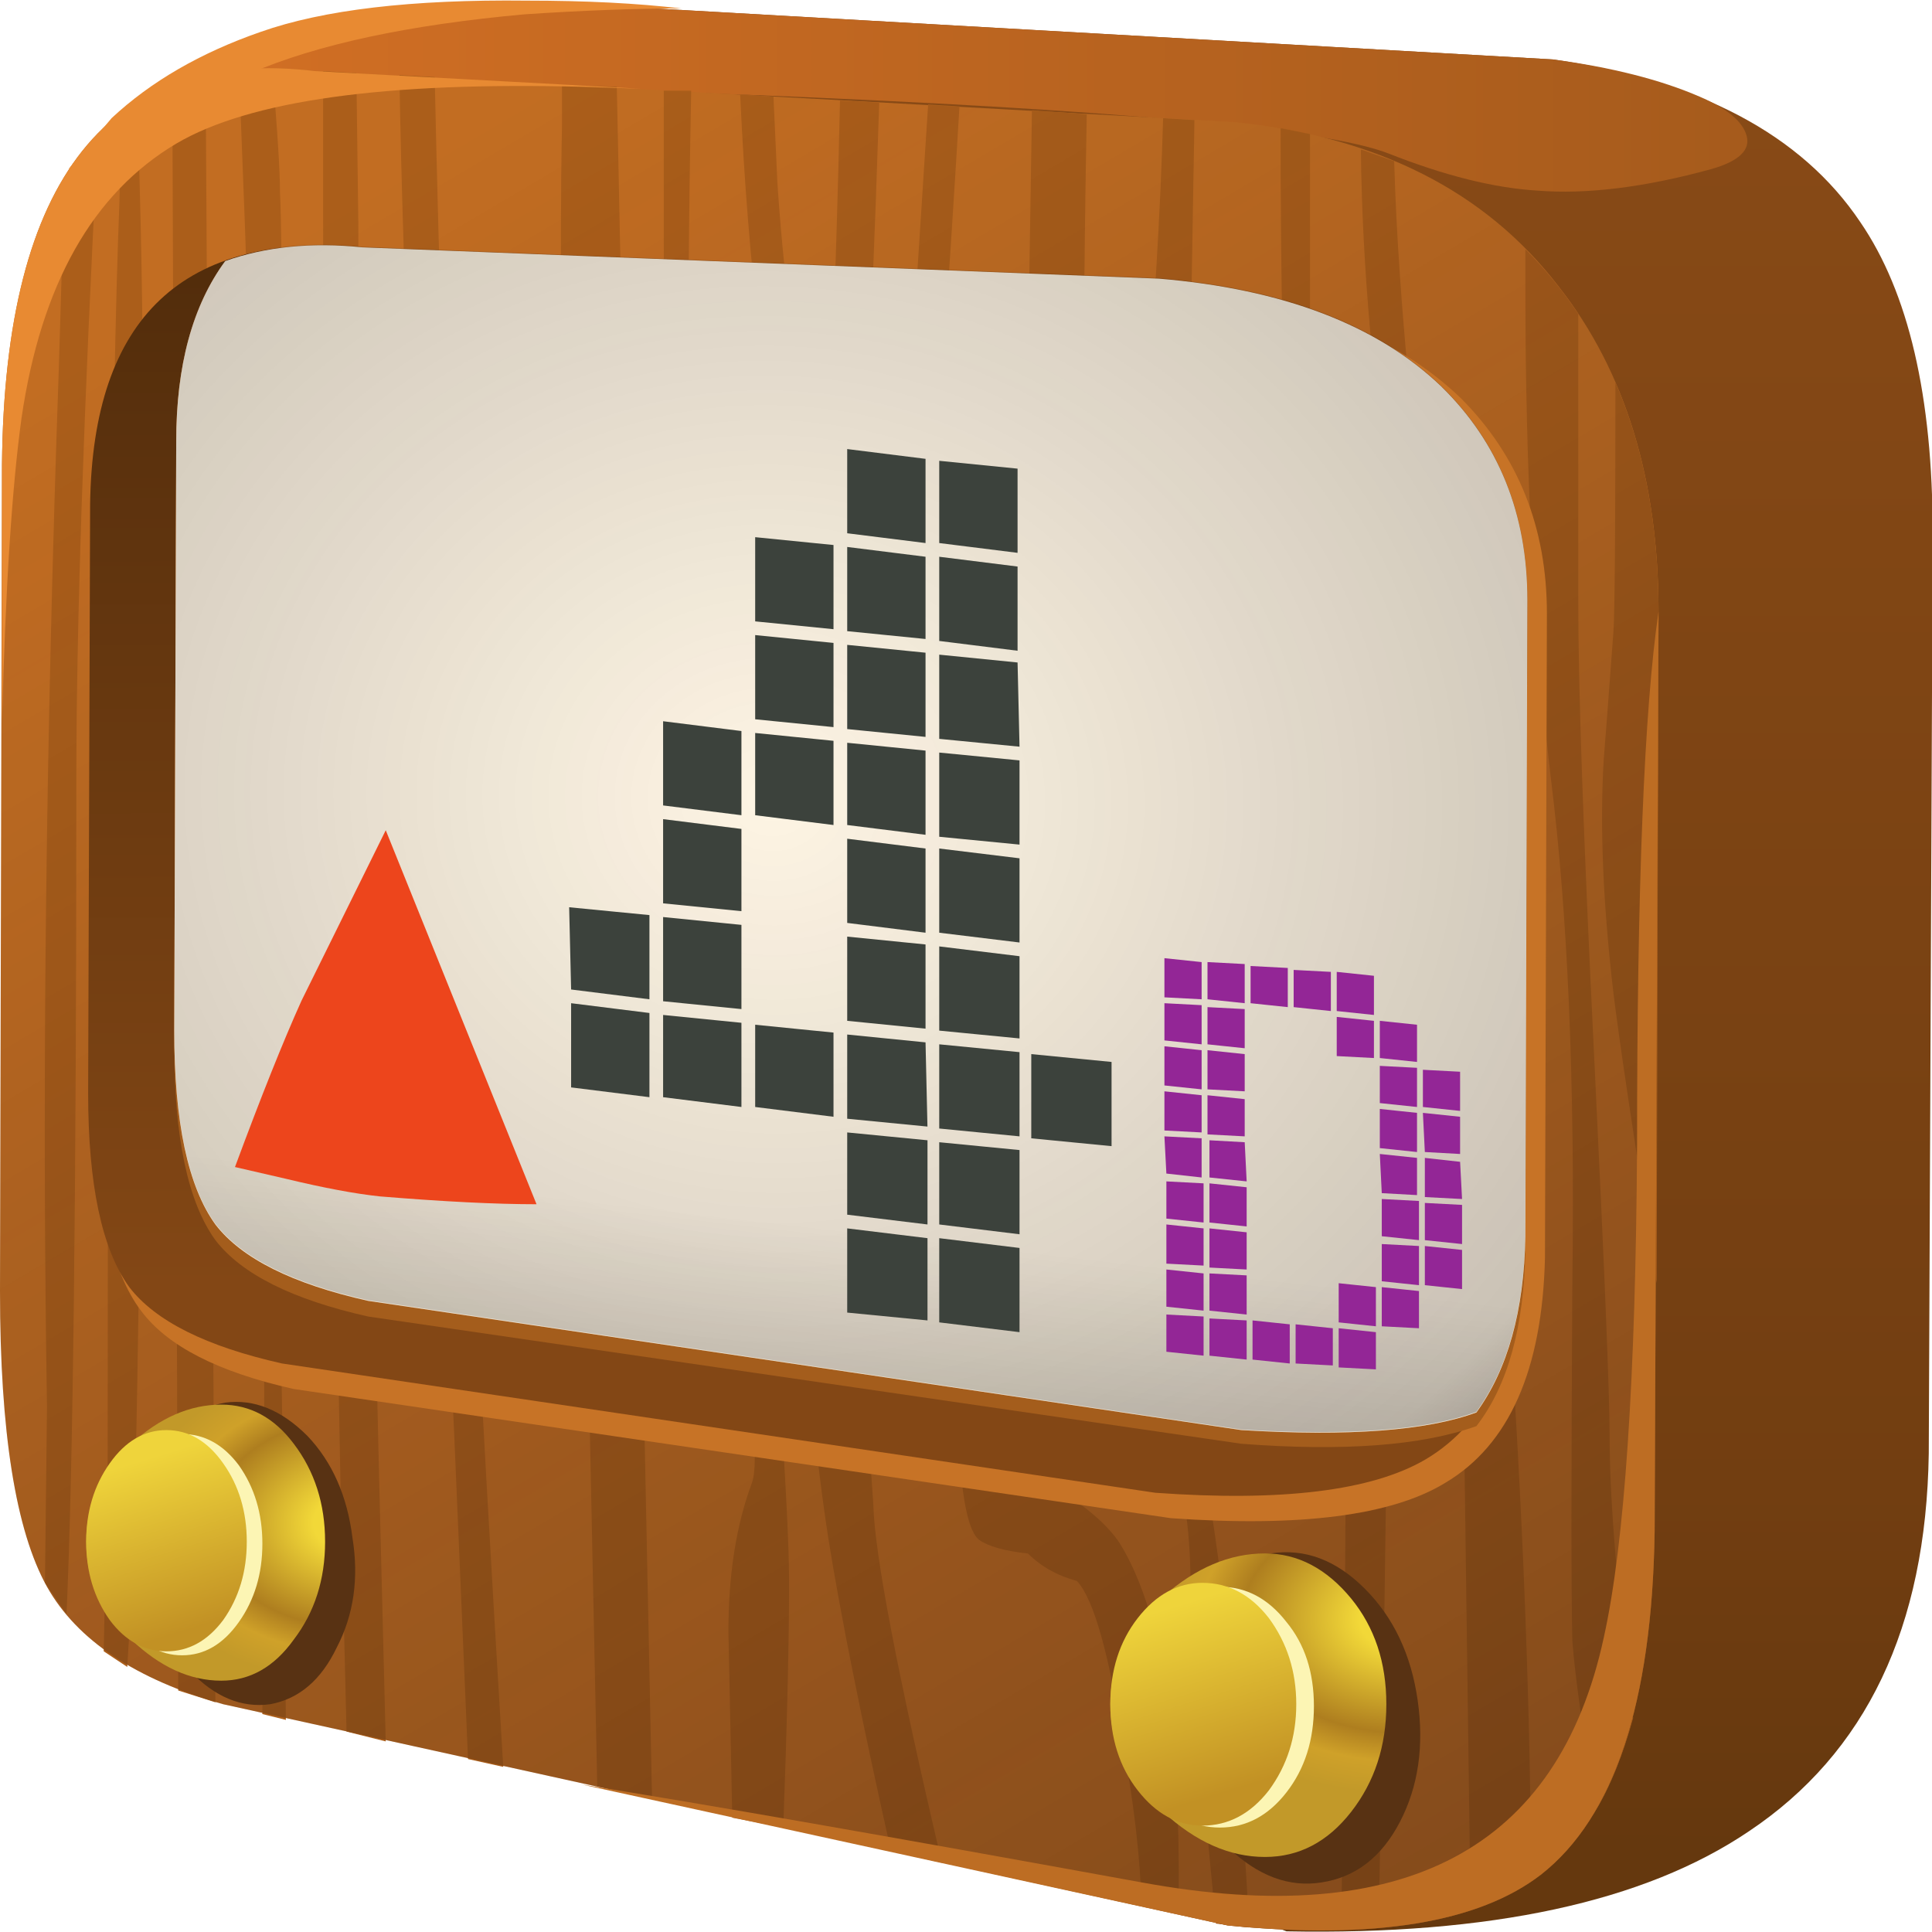 <?xml version="1.0" encoding="iso-8859-1"?>
<!-- Generator: Adobe Illustrator 15.1.0, SVG Export Plug-In . SVG Version: 6.00 Build 0)  -->
<!DOCTYPE svg PUBLIC "-//W3C//DTD SVG 1.1//EN" "http://www.w3.org/Graphics/SVG/1.1/DTD/svg11.dtd">
<svg version="1.1" xmlns="http://www.w3.org/2000/svg" xmlns:xlink="http://www.w3.org/1999/xlink" x="0px" y="0px" width="37px"
	 height="37px" viewBox="0 0 37 37" style="enable-background:new 0 0 37 37;" xml:space="preserve">
<symbol  id="element1_1_" viewBox="0 -9.55 7.7 9.55">
	<g id="Layer_1_4_">
		<path style="fill-rule:evenodd;clip-rule:evenodd;fill:#ED451C;" d="M0-8.6c0.667,1.8,1.233,3.216,1.7,4.25L3.85,0L7.7-9.55
			c-1.033,0-2.367,0.066-4,0.2C3.067-9.283,2.267-9.133,1.3-8.9L0-8.6z"/>
	</g>
</symbol>
<symbol  id="letterd_1_" viewBox="0 -10.5 7.6 10.5">
	<g id="Layer_1_2_">
		<g>
			<path style="fill-rule:evenodd;clip-rule:evenodd;fill:#932696;" d="M7.55-2.9v-1L6.6-3.8v0.95L7.55-2.9z M5.35-1.45L4.4-1.35v1
				l0.95-0.1V-1.45z M6.45-2.65L5.5-2.55v0.95l0.95-0.1V-2.65z M6.45-2.8v-1L5.5-3.7v0.95L6.45-2.8z M5.35-2.55L4.4-2.5v1l0.95-0.1
				V-2.55z M7.55-4.05V-5l-0.9,0.05l-0.05,1L7.55-4.05z M5.5-5l0.95-0.1v-0.95L5.55-6L5.5-5z M6.65-5.1l0.9-0.1L7.6-6.15L6.65-6.1
				V-5.1z M6.45-4.95L5.5-4.85v1l0.95-0.1V-4.95z M3.15-1.25L2.2-1.15v0.95l0.95-0.05V-1.25z M4.25-1.35L3.3-1.25v0.95l0.95-0.05
				V-1.35z M2.05-1.15L1.1-1.05v0.95l0.95-0.05V-1.15z M0.95-1.2v-1L0-2.1v0.95L0.95-1.2z M0-1v1l0.95-0.1v-0.95L0-1z M0.95-2.35v-1
				L0-3.25v1L0.95-2.35z M2.05-2.45V-3.4L1.1-3.35v1L2.05-2.45z M2.05-1.3v-1L1.1-2.2v0.95L2.05-1.3z M2.05-4.55L1.1-4.5v1l0.95-0.1
				V-4.55z M0.95-4.6v-1l-0.9,0.1L0-4.55L0.95-4.6z M0.95-3.5v-0.95L0-4.4v1L0.95-3.5z M1.15-4.65l0.9-0.05l0.05-1L1.15-5.6V-4.65z
				 M1-5.75v-1l-0.95,0.1v0.95L1-5.75z M2.1-5.85v-1l-0.95,0.1v1L2.1-5.85z M1-6.9v-0.95L0.05-7.8v1L1-6.9z M1.15-8.05L2.1-8.1v-1
				L1.15-9V-8.05z M1-9.15v-1l-0.95,0.1v0.95L1-9.15z M1-8.05V-9L0.05-8.9v0.95L1-8.05z M2.1-9.25v-1l-0.95,0.1v0.95L2.1-9.25z
				 M2.1-7.95L1.15-7.9v1L2.1-7V-7.95z M3.2-10.35l-0.95,0.1v1l0.95-0.1V-10.35z M4.45-9.45l0.95-0.1v-0.95l-0.95,0.05V-9.45z
				 M4.3-9.45v-0.95l-0.95,0.05v1L4.3-9.45z M4.45-8.3L5.4-8.4v-1L4.45-9.3V-8.3z M7.6-7.3L6.65-7.2v0.95L7.6-6.3V-7.3z M7.6-8.45
				l-0.95,0.1v1l0.95-0.1V-8.45z M6.5-7.2L5.55-7.1v0.95L6.5-6.2V-7.2z M6.5-8.5v-0.95L5.55-9.4v1L6.5-8.5z M6.5-8.35l-0.95,0.1
				v0.95L6.5-7.35V-8.35z"/>
		</g>
	</g>
</symbol>
<symbol  id="number4_1_" viewBox="0 -22.55 13.85 22.55">
	<g id="Layer_1_3_">
		<g>
			<path style="fill-rule:evenodd;clip-rule:evenodd;fill:#3C423C;" d="M9.1-2.4l-2,0.25V0l2-0.25V-2.4z M11.45-2.65l-2,0.25v2.1
				l2-0.2V-2.65z M11.45-3v-2.15l-2,0.25v2.15L11.45-3z M9.1-4.85l-2,0.2v2.15l2-0.25V-4.85z M11.5-7.6L9.45-7.4v2.15l2-0.2
				L11.5-7.6z M9.1-7.35l-2,0.2V-5l2-0.2V-7.35z M9.1-9.85l-2,0.25v2.1l2-0.2V-9.85z M11.5-10.45v-2.15l-2.05,0.25v2.15L11.5-10.45z
				 M11.5-7.95v-2.15L9.45-9.9v2.15L11.5-7.95z M9.45-15.2l2.05-0.2v-2.15l-2.05,0.2V-15.2z M9.149-17.3L7.1-17.1v2.15l2-0.2
				L9.149-17.3z M11.5-12.95v-2.1l-2.05,0.2v2.15L11.5-12.95z M9.1-14.8l-2,0.2v2.15l2-0.2V-14.8z M9.1-12.35l-2,0.25v2.15l2-0.25
				V-12.35z M13.85-15.65v-2.15l-2.05,0.2v2.15L13.85-15.65z M4.75-2.25l2-0.2V-4.6l-2,0.2V-2.25z M6.75-4.95V-7.1l-2,0.2v2.15
				L6.75-4.95z M4.399-9.35l-2,0.25v2.15l2-0.25V-9.35z M6.75-9.6l-2,0.25v2.1l2-0.2V-9.6z M2.399-11.95l2-0.2v-2.15l-2,0.2V-11.95z
				 M2.05-14.05l-2,0.25L0-11.7l2.05-0.2V-14.05z M2.399-14.45l2-0.2v-2.15l-2,0.25V-14.45z M2.05-16.55l-2,0.25v2.15l2-0.25V-16.55
				z M6.75-17.05l-2,0.25v2.1l2-0.2V-17.05z M2.399-9.45l2-0.25v-2.1l-2,0.2V-9.45z M7.1-17.45l2.05-0.2v-2.15L7.1-19.55V-17.45z
				 M7.1-19.9l2.05-0.25v-2.1l-2.05,0.2V-19.9z M11.5-20.05L9.45-19.8v2.1l2.05-0.2V-20.05z M9.45-20.15l2.05-0.25v-2.15L9.45-22.3
				V-20.15z"/>
		</g>
	</g>
</symbol>
<g id="Base">
	<g>
		<g>
			
				<linearGradient id="SVGID_1_" gradientUnits="userSpaceOnUse" x1="493.378" y1="-671.693" x2="538.278" y2="-671.693" gradientTransform="matrix(1.670379e-005 0.75 -0.75 -7.499999e-004 -484.8 -368.8)">
				<stop  offset="0" style="stop-color:#884A16"/>
				<stop  offset="0.796" style="stop-color:#723E11"/>
				<stop  offset="1" style="stop-color:#65380E"/>
			</linearGradient>
			<path style="fill-rule:evenodd;clip-rule:evenodd;fill:url(#SVGID_1_);" d="M29.737,1.138c2.8,0.4,4.763,1.438,5.888,3.113
				c0.926,1.35,1.388,3.337,1.388,5.962l-0.075,17.625c-0.05,3.324-1.2,5.737-3.45,7.237c-1.999,1.35-4.949,1.987-8.85,1.912
				l-15.113-5.85c-1.675-0.476-2.8-1.226-3.375-2.25c-0.6-1.075-0.899-2.963-0.899-5.662L1.013,5.862
				c-0.35-2.149,0.649-3.687,3-4.612c1.725-0.675,4.35-1.05,7.875-1.125L29.737,1.138z"/>
			
				<linearGradient id="SVGID_2_" gradientUnits="userSpaceOnUse" x1="651.35" y1="494.264" x2="691.019" y2="494.264" gradientTransform="matrix(0.75 0 0 0.75 -484.8 -368.8)">
				<stop  offset="0" style="stop-color:#D26F24"/>
				<stop  offset="1" style="stop-color:#A65B1C"/>
			</linearGradient>
			<path style="fill-rule:evenodd;clip-rule:evenodd;fill:url(#SVGID_2_);" d="M3.712,1.4c1-0.5,2.3-0.85,3.9-1.049
				c1.051-0.125,2.475-0.2,4.275-0.225l17.85,1.012c1.125,0.15,2.063,0.388,2.813,0.713c0.525,0.225,0.825,0.475,0.9,0.75
				c0.075,0.274-0.15,0.487-0.675,0.637C31.5,3.588,30.388,3.726,29.438,3.65c-0.825-0.05-1.775-0.287-2.85-0.712
				c-1.225-0.475-5.338-0.85-12.337-1.125c-0.275,0-2.288-0.1-6.038-0.3C6.213,1.388,4.713,1.35,3.712,1.4z"/>
			<path style="fill-rule:evenodd;clip-rule:evenodd;fill:#C26D22;" d="M23.625,2.337c2.75,0.275,4.825,1.325,6.226,3.15
				c1.274,1.625,1.912,3.7,1.912,6.225l-0.075,17.625c-0.05,3.275-0.775,5.463-2.175,6.563c-1.2,0.925-3.2,1.25-6,0.975
				L4.275,32.638c-1.675-0.476-2.8-1.226-3.375-2.25C0.3,29.313,0,27.425,0,24.726L0.038,8.9c0.05-5.5,2.05-8.012,6-7.538
				L23.625,2.337z"/>
			<g>
				<path style="fill-rule:evenodd;clip-rule:evenodd;fill:#AB5E1A;" d="M22.275,2.263l0.6,0.037L22.8,6.688
					c-0.149,3.875-0.225,6.812-0.225,8.813c0,0.1-0.013,1.712-0.037,4.837c-0.025,1.875-0.013,3.263,0.037,4.162
					c0.05,0.801,0.175,1.775,0.375,2.925c0.25,1.426,0.425,2.638,0.525,3.638c0.175,1.65,0.325,3.601,0.449,5.851l-0.637-0.075
					c-0.325-3.3-0.488-5.476-0.488-6.525c0-1.3-0.225-2.463-0.675-3.487c-0.475-1.024-0.712-1.862-0.712-2.513
					c0-0.175,0.037-0.712,0.112-1.612s0.112-3.175,0.112-6.825c0-2.875,0.087-5.326,0.263-7.351
					C22.1,6.125,22.225,4.037,22.275,2.263z"/>
				<path style="fill-rule:evenodd;clip-rule:evenodd;fill:#AB5E1A;" d="M14.175,1.813l0.638,0.038l0.075,1.65
					c0.15,2.25,0.45,4.313,0.9,6.188c0.124-1.875,0.225-4.462,0.299-7.763l0.75,0.038V2c-0.175,5.35-0.363,8.725-0.563,10.125
					l-0.262,1.5c-0.25-0.65-0.513-1.638-0.787-2.962C14.675,8.038,14.325,5.088,14.175,1.813z"/>
				<path style="fill-rule:evenodd;clip-rule:evenodd;fill:#AB5E1A;" d="M10.763,2.375v-0.75l1.05,0.038l0.674,32.774l-1.049-0.225
					l-0.226-10.838c-0.175-5.175-0.287-8.912-0.337-11.212C10.75,8.263,10.713,5,10.763,2.375z"/>
				<path style="fill-rule:evenodd;clip-rule:evenodd;fill:#AB5E1A;" d="M1.237,3.388C1.413,3.113,1.625,2.85,1.875,2.601
					C1.6,7.875,1.462,11.988,1.462,14.938c0,7.875-0.062,13.2-0.188,15.975l-0.413-0.601L0.9,26.938
					c-0.1-6.075-0.025-12.7,0.226-19.875L1.237,3.388z"/>
				<path style="fill-rule:evenodd;clip-rule:evenodd;fill:#AB5E1A;" d="M6.188,1.362L6.825,1.4L6.862,4.25
					c0,5.8,0.175,15.5,0.525,29.1l-0.75-0.188l-0.113-4.538C6.3,16.75,6.188,8.5,6.188,3.875V1.362z"/>
				<path style="fill-rule:evenodd;clip-rule:evenodd;fill:#AB5E1A;" d="M26.7,10.063c-0.399-2.55-0.612-4.951-0.638-7.201
					L26.7,3.087c0.075,2.701,0.45,6.463,1.125,11.288C28.2,16.9,28.525,20,28.8,23.675c0.325,4.351,0.501,8.45,0.525,12.301
					c-0.274,0.225-0.663,0.425-1.162,0.6L28.05,28.25c-0.05-4.225-0.2-7.588-0.449-10.087C27.226,15.388,26.925,12.688,26.7,10.063z
					"/>
				<path style="fill-rule:evenodd;clip-rule:evenodd;fill:#AB5E1A;" d="M2.325,2.188l0.3-0.226C2.7,4.037,2.737,6.05,2.737,8
					c0,11.875-0.074,19.437-0.225,22.687l-0.075,1.237l-0.451-0.3l0.076-3.563c0-12.375,0.075-20.437,0.225-24.187L2.325,2.188z"/>
				<path style="fill-rule:evenodd;clip-rule:evenodd;fill:#AB5E1A;" d="M4.575,1.325h0.637c0.1,1.15,0.15,1.938,0.15,2.363
					c0.05,0.975,0.05,4.424,0,10.35c-0.024,6.074-0.024,9.812,0,11.212c0.025,0.35,0.063,2.912,0.113,7.688l-0.451-0.112
					c0.05-3.726,0.05-7.063,0-10.013C4.875,12.388,4.763,6.2,4.688,4.25L4.575,1.325z"/>
				<path style="fill-rule:evenodd;clip-rule:evenodd;fill:#AB5E1A;" d="M31.763,11.712l-0.037,12.863
					C31.275,21.7,31,19.851,30.9,19.025c-0.2-1.7-0.263-3.188-0.188-4.462c0.025-0.3,0.088-1.125,0.188-2.476
					c0.025-0.375,0.037-1.962,0.037-4.762C31.488,8.601,31.763,10.063,31.763,11.712z"/>
				<path style="fill-rule:evenodd;clip-rule:evenodd;fill:#AB5E1A;" d="M7.65,1.438l0.675,0.038
					C8.4,4.975,8.563,10.338,8.813,17.563c0.075,3,0.349,8.425,0.825,16.275l-0.675-0.15L8.7,27.5
					C8.051,13.851,7.7,5.162,7.65,1.438z"/>
				<polygon style="fill-rule:evenodd;clip-rule:evenodd;fill:#AB5E1A;" points="3.3,1.625 3.938,1.438 4.125,32.601 3.413,32.375 
									"/>
				<path style="fill-rule:evenodd;clip-rule:evenodd;fill:#AB5E1A;" d="M29.7,14.9c-0.325-2.774-0.487-5.887-0.487-9.337V4.775
					c0.375,0.375,0.712,0.788,1.013,1.238v5.55c0,1.649,0.1,4.512,0.3,8.587c0.199,4.1,0.3,6.55,0.3,7.35
					c0,1.25,0.15,3.051,0.45,5.4c-0.2,0.725-0.438,1.313-0.713,1.763c-0.25-1.5-0.4-2.575-0.45-3.226
					c-0.024-0.899-0.024-3.213,0-6.938C30.162,20.7,30.025,17.5,29.7,14.9z"/>
				<path style="fill-rule:evenodd;clip-rule:evenodd;fill:#AB5E1A;" d="M12.712,1.737h0.525c-0.1,5.05-0.05,8.388,0.15,10.013
					c0.05,0.349,0.3,1.95,0.75,4.799c0.3,1.825,0.476,3.476,0.525,4.95c0.05,1.25,0.138,2.925,0.262,5.025
					c0.125,1.85,0.188,3.112,0.188,3.787c0,1.1-0.037,2.663-0.112,4.688l-0.976-0.188L13.95,31.25c0-1.1,0.15-2.05,0.45-2.85
					c0.15-0.4,0-2.138-0.45-5.213c-0.525-3.85-0.875-7.037-1.05-9.562c-0.125-2.125-0.188-5.125-0.188-9V1.737z"/>
				<path style="fill-rule:evenodd;clip-rule:evenodd;fill:#AB5E1A;" d="M24.525,2.45l0.563,0.113v4.5c0,1.675,0.25,4.125,0.75,7.35
					c0.5,3.2,0.75,5.874,0.75,8.024c0,3.725-0.063,8.55-0.188,14.476c-0.15,0.024-0.388,0.037-0.713,0.037
					c0.075-5.75,0.1-9.399,0.075-10.95c-0.05-2.8-0.087-4.287-0.112-4.462c-0.15-0.7-0.3-2.088-0.45-4.163
					c-0.3-3.725-0.476-6.263-0.525-7.613C24.575,7.863,24.525,5.425,24.525,2.45z"/>
				<path style="fill-rule:evenodd;clip-rule:evenodd;fill:#AB5E1A;" d="M17.775,2l0.6,0.038
					c-0.425,7.149-0.937,13.075-1.538,17.774c-0.275,2.25-0.387,3.988-0.337,5.213c0.025,0.75,0.1,2.012,0.225,3.787
					c0.024,0.95,0.462,3.238,1.313,6.862l-0.975-0.225c-0.575-2.575-0.976-4.575-1.201-6c-0.299-1.95-0.437-3.726-0.412-5.325
					c0.025-1.8,0.3-4.05,0.825-6.75c0.55-3.026,0.925-6.213,1.125-9.563L17.775,2z"/>
				<path style="fill-rule:evenodd;clip-rule:evenodd;fill:#AB5E1A;" d="M19.763,2.112l1.05,0.076
					c-0.05,2.549-0.075,5.737-0.075,9.563c0,0.75,0,1.925,0,3.524c0,1.351-0.074,2.3-0.225,2.851c-0.2,0.75-0.425,1.787-0.675,3.112
					c-0.25,1.476-0.375,2.563-0.375,3.263c0,0.5-0.025,1.263-0.075,2.288c0,0.824,0.138,1.313,0.412,1.462
					c0.825,0.45,1.376,0.888,1.65,1.313c0.75,1.225,1.125,3.35,1.125,6.375v0.713l-0.713-0.15c-0.024-0.899-0.138-1.9-0.337-3
					c-0.275-1.8-0.575-2.875-0.9-3.225c-0.375-0.1-0.688-0.275-0.938-0.525c-0.45-0.05-0.762-0.137-0.938-0.263
					c-0.275-0.225-0.412-1.263-0.412-3.112c0-1.05-0.088-2.188-0.263-3.412c-0.101-0.625-0.013-1.863,0.263-3.713
					c0.45-1.875,0.762-3.187,0.938-3.937c0.275-1.25,0.412-4.063,0.412-8.438L19.763,2.112z"/>
			</g>
			
				<linearGradient id="SVGID_3_" gradientUnits="userSpaceOnUse" x1="760.862" y1="-312.272" x2="812.506" y2="-312.272" gradientTransform="matrix(0.381 0.646 -0.646 0.381 -484.8 -368.8)">
				<stop  offset="0" style="stop-color:#130C0E;stop-opacity:0"/>
				<stop  offset="1" style="stop-color:#130C0E;stop-opacity:0.349"/>
			</linearGradient>
			<path style="fill-rule:evenodd;clip-rule:evenodd;fill:url(#SVGID_3_);" d="M23.625,2.337c2.75,0.275,4.825,1.325,6.226,3.15
				c1.274,1.625,1.912,3.7,1.912,6.225l-0.075,17.625c-0.05,3.275-0.775,5.463-2.175,6.563c-1.2,0.925-3.2,1.25-6,0.975
				L4.275,32.638c-1.675-0.476-2.8-1.226-3.375-2.25C0.3,29.313,0,27.425,0,24.726L0.038,8.9c0.05-5.5,2.05-8.012,6-7.538
				L23.625,2.337z"/>
			<path style="fill-rule:evenodd;clip-rule:evenodd;fill:#BD6D23;" d="M31.763,11.712l-0.075,17.625
				c-0.05,3.275-0.775,5.463-2.175,6.563c-1.2,0.925-3.2,1.25-6,0.975l-12.375-2.7c2.351,0.375,5.925,1.001,10.725,1.875
				c5.025,0.925,7.976-0.637,8.851-4.688c0.4-1.8,0.612-4.949,0.638-9.449C31.351,16.988,31.488,13.587,31.763,11.712z"/>
			<path style="fill-rule:evenodd;clip-rule:evenodd;fill:#E88A32;" d="M12.282,1.7c-0.391-0.013-0.759-0.025-1.107-0.037
				c-3.8-0.101-6.399,0.262-7.799,1.087C1.775,3.7,0.788,5.45,0.413,8c-0.184,1.33-0.309,3.274-0.375,5.831V8.9
				c0.05-5.5,2.05-8.012,6-7.538L12.282,1.7z"/>
			<path style="fill-rule:evenodd;clip-rule:evenodd;fill:#E88A32;" d="M2.851,2.226C2.725,2.3,2.525,2.537,2.25,2.938L1.313,3.237
				l0.825-0.975c0.75-0.7,1.7-1.25,2.85-1.65c1.201-0.425,2.9-0.625,5.1-0.6c1.125,0,2.113,0.05,2.962,0.15
				c-0.874,0-1.875,0.037-3,0.112C7.825,0.475,6.075,0.85,4.8,1.4C3.525,1.95,2.875,2.226,2.851,2.226z"/>
		</g>
		<g>
			<path style="fill-rule:evenodd;clip-rule:evenodd;fill:#C77326;" d="M29.625,11.75l-0.037,12.337
				c-0.051,2.15-0.688,3.588-1.913,4.313c-1.024,0.625-2.774,0.85-5.25,0.675L5.625,26.601c-1.45-0.325-2.425-0.825-2.925-1.5
				c-0.55-0.726-0.825-1.976-0.825-3.75L1.913,9.875c0.05-3.601,1.799-5.25,5.25-4.951l15.375,0.6c2.374,0.2,4.187,0.9,5.438,2.101
				C29.075,8.725,29.625,10.101,29.625,11.75z"/>
			
				<linearGradient id="SVGID_4_" gradientUnits="userSpaceOnUse" x1="-525.217" y1="667.045" x2="-498.417" y2="667.045" gradientTransform="matrix(2.798508e-005 -0.75 0.75 -7.499999e-004 -484.8 -368.8)">
				<stop  offset="0" style="stop-color:#834715"/>
				<stop  offset="1" style="stop-color:#512C0B"/>
			</linearGradient>
			<path style="fill-rule:evenodd;clip-rule:evenodd;fill:url(#SVGID_4_);" d="M29.25,11.487l-0.037,12.188
				c-0.051,2.126-0.688,3.55-1.913,4.275c-1.024,0.6-2.749,0.813-5.175,0.638L5.4,26.112c-1.45-0.325-2.425-0.812-2.924-1.462
				c-0.525-0.725-0.788-1.963-0.788-3.713L1.726,9.65c0.05-3.575,1.787-5.212,5.212-4.913l15.262,0.6
				c2.375,0.2,4.175,0.888,5.4,2.063C28.7,8.475,29.25,9.837,29.25,11.487z"/>
			<path style="fill-rule:evenodd;clip-rule:evenodd;fill:#A45D1C;" d="M27.601,7.7c1.1,1.05,1.649,2.4,1.649,4.05l-0.037,12.187
				c-0.025,1.475-0.338,2.6-0.938,3.375c-1.05,0.375-2.55,0.487-4.5,0.338L7.05,25.213C5.6,24.888,4.625,24.4,4.125,23.75
				c-0.525-0.725-0.788-1.963-0.788-3.712L3.375,8.712c0-1.45,0.312-2.599,0.938-3.45C4.987,5.013,5.863,4.925,6.938,5L22.2,5.638
				C24.575,5.813,26.375,6.5,27.601,7.7z"/>
			<path style="fill-rule:evenodd;clip-rule:evenodd;fill:#C26D22;" d="M27.601,7.4c1.1,1.075,1.649,2.438,1.649,4.087
				l-0.037,12.188c-0.025,1.426-0.338,2.551-0.938,3.375c-0.95,0.351-2.45,0.463-4.5,0.338L7.05,24.913
				C5.6,24.588,4.625,24.1,4.125,23.45c-0.525-0.726-0.788-1.962-0.788-3.713L3.375,8.45C3.375,7,3.688,5.85,4.313,5
				c0.775-0.275,1.649-0.363,2.625-0.263l15.262,0.6C24.575,5.537,26.375,6.225,27.601,7.4z"/>
			<path style="fill-rule:evenodd;clip-rule:evenodd;fill:#FEF5E4;" d="M27.601,7.4c1.1,1.075,1.649,2.438,1.649,4.087
				l-0.037,12.188c-0.025,1.426-0.338,2.551-0.938,3.375c-0.95,0.351-2.45,0.463-4.5,0.338L7.05,24.913
				C5.6,24.588,4.625,24.1,4.125,23.45c-0.525-0.726-0.788-1.962-0.788-3.713L3.375,8.45C3.375,7,3.688,5.85,4.313,5
				c0.775-0.275,1.649-0.363,2.625-0.263l15.262,0.6C24.575,5.537,26.375,6.225,27.601,7.4z"/>
			
				<radialGradient id="SVGID_5_" cx="21.148" cy="18.895" r="25.958" gradientTransform="matrix(0.748 0.055 0.05 -0.671 -1.979 26.819)" gradientUnits="userSpaceOnUse">
				<stop  offset="0" style="stop-color:#130C0E;stop-opacity:0"/>
				<stop  offset="0.914" style="stop-color:#130C0E;stop-opacity:0.22"/>
				<stop  offset="1" style="stop-color:#130C0E;stop-opacity:0.329"/>
			</radialGradient>
			<path style="fill-rule:evenodd;clip-rule:evenodd;fill:url(#SVGID_5_);" d="M22.199,5.325c2.376,0.2,4.176,0.887,5.4,2.063
				c1.101,1.075,1.65,2.438,1.65,4.087l-0.037,12.188c-0.025,1.426-0.338,2.551-0.938,3.375c-0.95,0.351-2.45,0.463-4.5,0.338
				L7.05,24.9c-1.45-0.325-2.425-0.813-2.925-1.463c-0.525-0.725-0.787-1.962-0.787-3.713L3.375,8.438c0-1.45,0.313-2.6,0.938-3.45
				c0.775-0.275,1.65-0.362,2.625-0.263L22.199,5.325z"/>
			
				<linearGradient id="SVGID_6_" gradientUnits="userSpaceOnUse" x1="-451.634" y1="723.266" x2="-443.103" y2="723.266" gradientTransform="matrix(0.086 -0.745 0.745 0.086 -484.8 -368.8)">
				<stop  offset="0" style="stop-color:#000000;stop-opacity:0.239"/>
				<stop  offset="1" style="stop-color:#000000;stop-opacity:0"/>
			</linearGradient>
			<path style="fill-rule:evenodd;clip-rule:evenodd;fill:url(#SVGID_6_);" d="M3.337,19.813h25.875v3.862
				c-0.025,1.426-0.338,2.551-0.938,3.375c-0.95,0.351-2.45,0.463-4.5,0.338L7.05,24.913C5.6,24.588,4.625,24.1,4.125,23.45
				C3.601,22.75,3.337,21.538,3.337,19.813z"/>
		</g>
		<g>
			<path style="fill-rule:evenodd;clip-rule:evenodd;fill:#583213;" d="M6.75,29.45c0.125,0.774,0.025,1.476-0.3,2.1
				c-0.3,0.626-0.725,0.987-1.275,1.088C4.625,32.713,4.113,32.5,3.638,32s-0.775-1.15-0.9-1.95C2.613,29.275,2.7,28.575,3,27.95
				c0.299-0.625,0.738-0.987,1.313-1.088C4.863,26.788,5.388,27,5.888,27.5C6.363,28,6.65,28.65,6.75,29.45z"/>
			
				<radialGradient id="SVGID_7_" cx="-638.385" cy="-550.408" r="5.715" gradientTransform="matrix(-0.75 0.023 0.016 0.538 -463.139 339.954)" gradientUnits="userSpaceOnUse">
				<stop  offset="0.196" style="stop-color:#F2D838"/>
				<stop  offset="0.655" style="stop-color:#AE7E1F"/>
				<stop  offset="0.816" style="stop-color:#CFA129"/>
				<stop  offset="1" style="stop-color:#C29929"/>
			</radialGradient>
			<path style="fill-rule:evenodd;clip-rule:evenodd;fill:url(#SVGID_7_);" d="M6.226,29.525c0,0.725-0.2,1.35-0.6,1.875
				c-0.375,0.524-0.838,0.787-1.388,0.787c-0.6,0-1.175-0.263-1.725-0.787C1.938,30.85,1.65,30.225,1.65,29.525
				c0-0.7,0.288-1.325,0.863-1.875c0.55-0.5,1.125-0.75,1.725-0.75c0.55,0,1.013,0.25,1.388,0.75
				C6.025,28.175,6.226,28.801,6.226,29.525z"/>
			<path style="fill-rule:evenodd;clip-rule:evenodd;fill:#FCF5B4;" d="M5.025,29.563c0,0.575-0.149,1.075-0.45,1.5
				c-0.3,0.426-0.663,0.638-1.088,0.638S2.7,31.488,2.4,31.063c-0.299-0.425-0.45-0.925-0.45-1.5c0-0.574,0.15-1.074,0.45-1.5
				c0.3-0.4,0.663-0.6,1.087-0.6s0.788,0.199,1.088,0.6C4.875,28.488,5.025,28.988,5.025,29.563z"/>
			
				<linearGradient id="SVGID_8_" gradientUnits="userSpaceOnUse" x1="696.743" y1="-465.403" x2="701.243" y2="-465.403" gradientTransform="matrix(0.221 0.717 -0.717 0.221 -484.8 -368.8)">
				<stop  offset="0" style="stop-color:#EFD43B"/>
				<stop  offset="1" style="stop-color:#C29124"/>
			</linearGradient>
			<path style="fill-rule:evenodd;clip-rule:evenodd;fill:url(#SVGID_8_);" d="M4.726,29.525c0,0.574-0.15,1.074-0.451,1.5
				c-0.299,0.4-0.662,0.6-1.087,0.6c-0.425,0-0.788-0.199-1.087-0.6C1.8,30.6,1.65,30.1,1.65,29.525c0-0.575,0.15-1.075,0.451-1.5
				C2.4,27.6,2.763,27.388,3.188,27.388c0.425,0,0.788,0.212,1.087,0.638C4.575,28.45,4.726,28.95,4.726,29.525z"/>
		</g>
		<g>
			<path style="fill-rule:evenodd;clip-rule:evenodd;fill:#583213;" d="M27.15,32.563c0.125,0.875,0.012,1.65-0.338,2.325
				s-0.85,1.063-1.5,1.162c-0.625,0.101-1.225-0.124-1.8-0.675c-0.55-0.55-0.888-1.262-1.013-2.138
				c-0.149-0.874-0.05-1.649,0.3-2.324c0.375-0.676,0.888-1.063,1.538-1.163s1.25,0.125,1.8,0.675S27.025,31.688,27.15,32.563z"/>
			
				<radialGradient id="SVGID_9_" cx="-664.502" cy="-554.814" r="6.59" gradientTransform="matrix(-0.75 0.024 0.016 0.511 -462.499 330.444)" gradientUnits="userSpaceOnUse">
				<stop  offset="0.196" style="stop-color:#F2D838"/>
				<stop  offset="0.655" style="stop-color:#AE7E1F"/>
				<stop  offset="0.816" style="stop-color:#CFA129"/>
				<stop  offset="1" style="stop-color:#C29929"/>
			</radialGradient>
			<path style="fill-rule:evenodd;clip-rule:evenodd;fill:url(#SVGID_9_);" d="M26.55,32.638c0,0.8-0.225,1.487-0.675,2.063
				s-1,0.862-1.649,0.862c-0.676,0-1.325-0.287-1.95-0.862c-0.675-0.6-1.013-1.288-1.013-2.063s0.338-1.463,1.013-2.063
				c0.625-0.55,1.274-0.825,1.95-0.825c0.624,0,1.175,0.287,1.649,0.862C26.325,31.162,26.55,31.838,26.55,32.638z"/>
			<path style="fill-rule:evenodd;clip-rule:evenodd;fill:#FCF5B4;" d="M25.163,32.675c0,0.65-0.175,1.2-0.525,1.65
				S23.863,35,23.362,35c-0.499,0-0.912-0.225-1.237-0.675c-0.35-0.45-0.524-1-0.524-1.65c0-0.624,0.175-1.162,0.524-1.612
				c0.325-0.45,0.738-0.675,1.237-0.675c0.501,0,0.925,0.225,1.275,0.675C24.988,31.488,25.163,32.025,25.163,32.675z"/>
			
				<linearGradient id="SVGID_10_" gradientUnits="userSpaceOnUse" x1="707.713" y1="-490.297" x2="712.655" y2="-490.297" gradientTransform="matrix(0.22 0.717 -0.717 0.22 -484.8 -368.799)">
				<stop  offset="0" style="stop-color:#EFD43B"/>
				<stop  offset="1" style="stop-color:#C29124"/>
			</linearGradient>
			<path style="fill-rule:evenodd;clip-rule:evenodd;fill:url(#SVGID_10_);" d="M24.825,32.638c0,0.625-0.175,1.175-0.525,1.65
				c-0.35,0.449-0.774,0.675-1.274,0.675c-0.475,0-0.888-0.226-1.237-0.675c-0.351-0.45-0.525-1.001-0.525-1.65
				s0.175-1.2,0.525-1.65c0.35-0.449,0.763-0.675,1.237-0.675c0.5,0,0.925,0.226,1.274,0.675
				C24.65,31.463,24.825,32.013,24.825,32.638z"/>
		</g>
	</g>
</g>
<g id="letterd">
	<g>
		
			<use xlink:href="#letterd_1_"  width="7.6" height="10.5" y="-10.5" transform="matrix(0.75 0 0 -0.75 22.3 18.35)" style="overflow:visible;"/>
	</g>
</g>
<g id="number4">
	<g>
		
			<use xlink:href="#number4_1_"  width="13.85" height="22.55" x="0" y="-22.55" transform="matrix(0.75 0 0 -0.75 10.9 8.6)" style="overflow:visible;"/>
	</g>
</g>
<g id="element1">
	<g>
		
			<use xlink:href="#element1_1_"  width="7.7" height="9.55" y="-9.55" transform="matrix(0.75 0 0 -0.75 4.5 15.9)" style="overflow:visible;"/>
	</g>
</g>
</svg>
